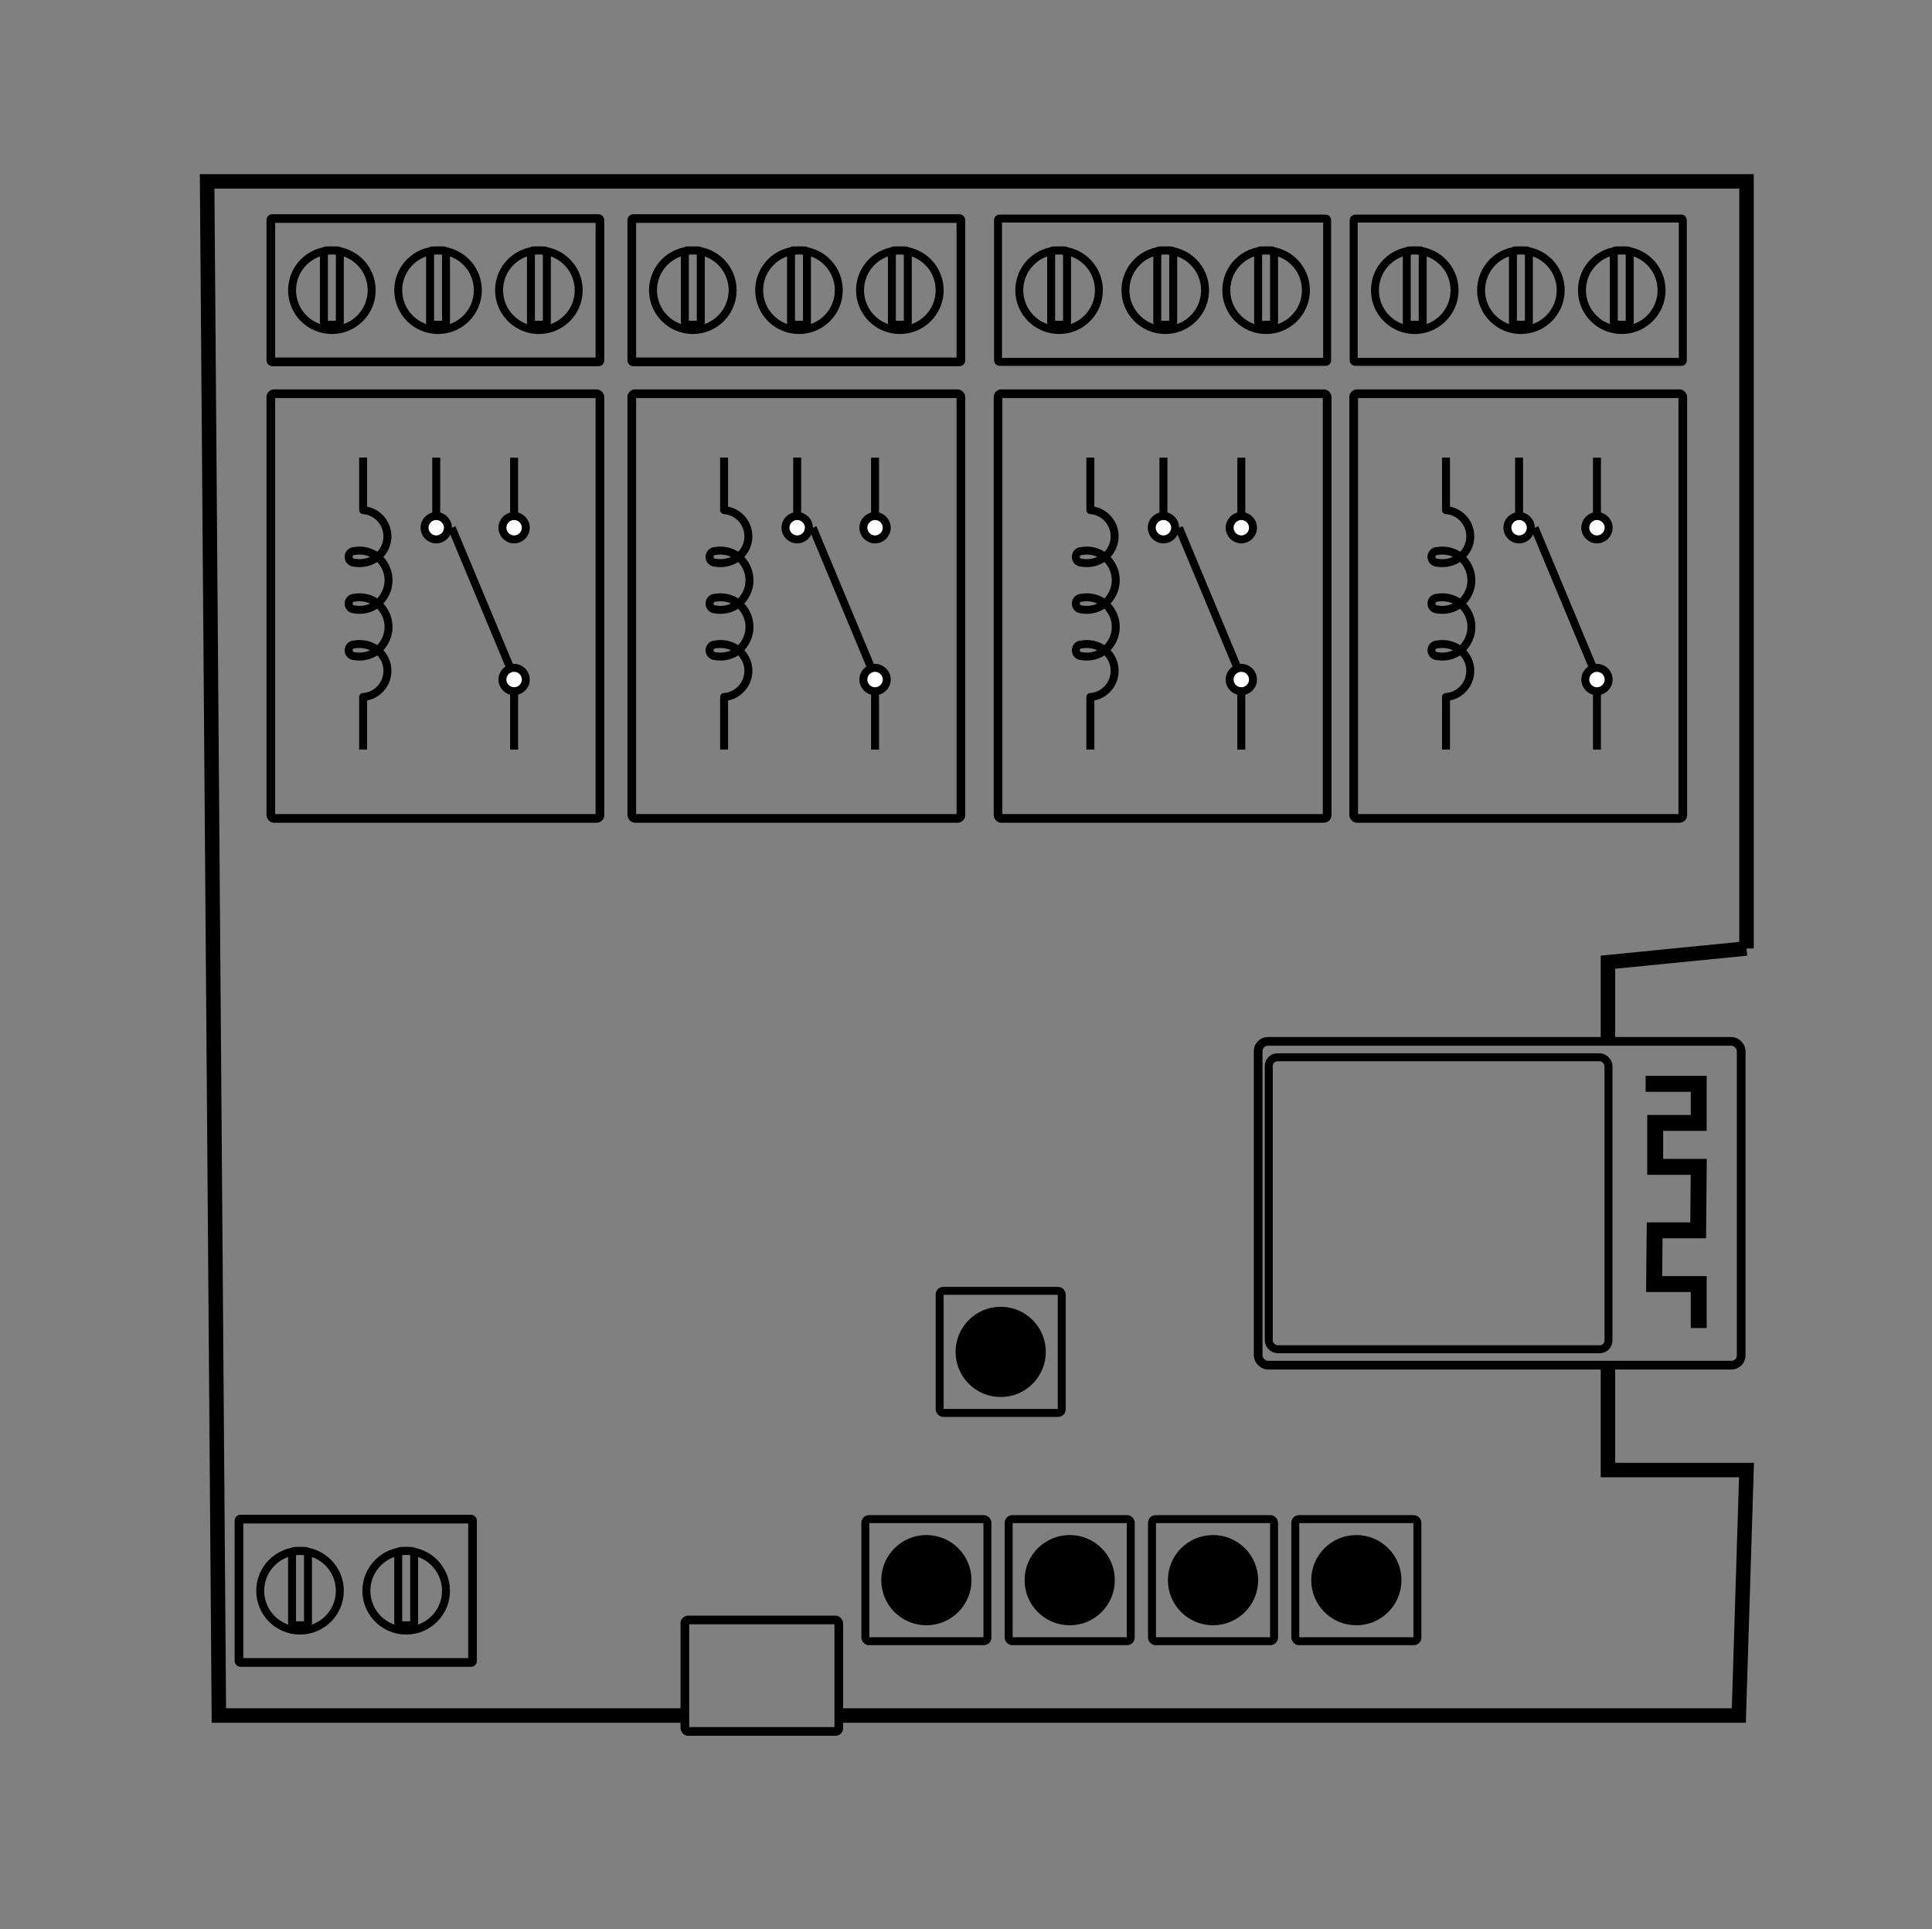<?xml version="1.0" encoding="UTF-8" standalone="no"?><svg version="1.1" id="Layer_1" x="0px" y="0px" viewBox="0 0 667 666" style="enable-background:new 0 0 667 666;" xml:space="preserve" sodipodi:docname="icon.svg" inkscape:version="1.1 (c68e22c387, 2021-05-23)" xmlns:inkscape="http://www.inkscape.org/namespaces/inkscape" xmlns:sodipodi="http://sodipodi.sourceforge.net/DTD/sodipodi-0.dtd" xmlns="http://www.w3.org/2000/svg" xmlns:svg="http://www.w3.org/2000/svg" xmlns:rdf="http://www.w3.org/1999/02/22-rdf-syntax-ns#" xmlns:cc="http://creativecommons.org/ns#" xmlns:dc="http://purl.org/dc/elements/1.1/"><rect x="0" y="0" width="667" height="666" fill="#808080" stroke="none"/><defs id="defs317"><marker inkscape:stockid="Arrow1Send" orient="auto" refY="0" refX="0" id="Arrow1Send" style="overflow:visible" inkscape:isstock="true"><path inkscape:connector-curvature="0" id="path4714" d="M 0,0 5,-5 -12.5,0 5,5 Z" style="fill:#000000;fill-opacity:1;fill-rule:evenodd;stroke:#000000;stroke-width:1pt;stroke-opacity:1" transform="matrix(-0.2,0,0,-0.2,-1.2,0)" /></marker><clipPath id="clipPath69-0"><path inkscape:connector-curvature="0" id="path71-2" d="m 409.441,126.252 v -43.63 h 147.796 v 43.63" /></clipPath><clipPath id="clipPath101-1"><path inkscape:connector-curvature="0" id="path103-6" d="m 409.441,126.252 v -43.63 h 147.796 v 43.63" /></clipPath><clipPath id="clipPath69"><path inkscape:connector-curvature="0" id="path71" d="m 409.441,126.252 v -43.63 h 147.796 v 43.63" /></clipPath><clipPath id="clipPath101"><path inkscape:connector-curvature="0" id="path103" d="m 409.441,126.252 v -43.63 h 147.796 v 43.63" /></clipPath></defs><sodipodi:namedview pagecolor="#ffffff" bordercolor="#666666" borderopacity="1" objecttolerance="10" gridtolerance="10" guidetolerance="10" inkscape:pageopacity="0" inkscape:pageshadow="2" inkscape:window-width="1680" inkscape:window-height="987" id="namedview315" showgrid="false" inkscape:zoom="1.0022655" inkscape:cx="366.66931" inkscape:cy="332.74616" inkscape:window-x="1672" inkscape:window-y="-8" inkscape:window-maximized="1" inkscape:current-layer="Layer_1" inkscape:document-rotation="0" inkscape:pagecheckerboard="0" /><style type="text/css" id="style2"> .st0{fill:none;stroke:#000000;stroke-width:2;stroke-linecap:round;stroke-linejoin:round;stroke-miterlimit:10;} </style><path d="m 602.956,327.429 -47.83,4.739 v 27.267 m 0,111.497 0,36.565 h 47.83 l -2.646,84.738 H 289.788 m -53.619,0 H 75.567 L 71.51,62.622 H 602.956 V 327.429" fill="none" stroke="#000000" stroke-width="2.749" stroke-miterlimit="10" pointer-events="all" id="path941" style="stroke-width:5;stroke-miterlimit:10;stroke-dasharray:none" sodipodi:nodetypes="ccccccccccccc" /><path d="m 177.488,258.781 v -20.158 m 0,-60.475 v -20.158 m -1.338,72.57 -20.177,-48.38 m -5.369,-4.032 v -20.158" fill="#ffffff" stroke="#000000" stroke-width="2.749" stroke-miterlimit="10" pointer-events="none" id="path943" /><ellipse cx="-182.179" cy="177.488" rx="4.032" ry="4.032" fill="#ffffff" stroke="#000000" stroke-width="2.749" transform="rotate(-90)" pointer-events="none" id="ellipse945" /><ellipse cx="-234.591" cy="177.488" rx="4.032" ry="4.032" fill="#ffffff" stroke="#000000" stroke-width="2.749" transform="rotate(-90)" pointer-events="none" id="ellipse947" /><ellipse cx="-182.179" cy="150.604" rx="4.032" ry="4.032" fill="#ffffff" stroke="#000000" stroke-width="2.749" transform="rotate(-90)" pointer-events="none" id="ellipse949" /><path d="m 125.369,157.971 v 18.142 c 3.702,0.257 6.872,2.786 7.972,6.341 1.118,3.574 -0.073,7.459 -2.969,9.786 -2.254,1.796 -5.186,2.529 -8.027,2.016 -1.1,0 -1.998,-0.898 -1.998,-2.016 0,-1.118 0.898,-2.016 1.998,-2.016 2.84,-0.513 5.773,0.22 8.027,2.016 2.419,2.089 3.775,5.003 3.775,8.063 0,3.06 -1.356,5.974 -3.775,8.063 -2.254,1.796 -5.186,2.529 -8.027,2.016 -1.1,0 -1.998,-0.898 -1.998,-2.016 0,-1.118 0.898,-2.016 1.998,-2.016 2.84,-0.513 5.773,0.22 8.027,2.016 2.419,2.089 3.775,5.003 3.775,8.063 0,3.06 -1.356,5.974 -3.775,8.063 -2.254,1.796 -5.186,2.529 -8.027,2.016 -1.1,0 -1.998,-0.898 -1.998,-2.016 0,-1.118 0.898,-2.016 1.998,-2.016 2.84,-0.513 5.773,0.22 8.027,2.016 2.895,2.327 4.087,6.212 2.969,9.786 -1.1,3.555 -4.27,6.084 -7.972,6.341 v 18.142" fill="none" stroke="#000000" stroke-width="2.749" stroke-linejoin="round" stroke-miterlimit="10" pointer-events="none" id="path951" /><rect x="93.501" y="135.925" width="113.62" height="146.606" rx="1.136" ry="1.136" fill="none" stroke="#000000" stroke-width="2.749" pointer-events="none" id="rect953" style="stroke-width:3;stroke-miterlimit:4;stroke-dasharray:none" /><rect x="93.501" y="75.45" width="113.62" height="49.479" rx="0.495" ry="0.495" fill="none" stroke="#000000" stroke-width="2.749" pointer-events="none" id="rect955" style="stroke-width:3;stroke-miterlimit:4;stroke-dasharray:none" /><circle cx="114.575" cy="100.19" fill="none" stroke="#000000" stroke-width="2.749" pointer-events="none" id="ellipse957" r="13.744" /><rect x="111.827" y="86.446" width="5.498" height="25.656" rx="0.825" ry="0.825" fill="none" stroke="#000000" stroke-width="2.749" pointer-events="none" id="rect959" /><circle cx="151.227" cy="100.19" fill="none" stroke="#000000" stroke-width="2.749" pointer-events="none" id="ellipse961" r="13.744" /><rect x="148.478" y="86.446" width="5.498" height="25.656" rx="0.825" ry="0.825" fill="none" stroke="#000000" stroke-width="2.749" pointer-events="none" id="rect963" /><circle cx="186.046" cy="100.19" fill="none" stroke="#000000" stroke-width="2.749" pointer-events="none" id="ellipse965" r="13.744" /><rect x="183.297" y="86.446" width="5.498" height="25.656" rx="0.825" ry="0.825" fill="none" stroke="#000000" stroke-width="2.749" pointer-events="none" id="rect967" /><path d="m 302.103,258.781 v -20.158 m 0,-60.475 v -20.158 m -1.338,72.57 -20.177,-48.38 m -5.369,-4.032 v -20.158" fill="#ffffff" stroke="#000000" stroke-width="2.749" stroke-miterlimit="10" pointer-events="none" id="path969" /><ellipse cx="-182.179" cy="302.103" rx="4.032" ry="4.032" fill="#ffffff" stroke="#000000" stroke-width="2.749" transform="rotate(-90)" pointer-events="none" id="ellipse971" /><ellipse cx="-234.591" cy="302.103" rx="4.032" ry="4.032" fill="#ffffff" stroke="#000000" stroke-width="2.749" transform="rotate(-90)" pointer-events="none" id="ellipse973" /><ellipse cx="-182.179" cy="275.219" rx="4.032" ry="4.032" fill="#ffffff" stroke="#000000" stroke-width="2.749" transform="rotate(-90)" pointer-events="none" id="ellipse975" /><path d="m 249.984,157.971 v 18.142 c 3.702,0.257 6.872,2.786 7.972,6.341 1.118,3.574 -0.073,7.459 -2.969,9.786 -2.254,1.796 -5.186,2.529 -8.027,2.016 -1.1,0 -1.998,-0.898 -1.998,-2.016 0,-1.118 0.898,-2.016 1.998,-2.016 2.84,-0.513 5.773,0.22 8.027,2.016 2.419,2.089 3.775,5.003 3.775,8.063 0,3.06 -1.356,5.974 -3.775,8.063 -2.254,1.796 -5.186,2.529 -8.027,2.016 -1.1,0 -1.998,-0.898 -1.998,-2.016 0,-1.118 0.898,-2.016 1.998,-2.016 2.84,-0.513 5.773,0.22 8.027,2.016 2.419,2.089 3.775,5.003 3.775,8.063 0,3.06 -1.356,5.974 -3.775,8.063 -2.254,1.796 -5.186,2.529 -8.027,2.016 -1.1,0 -1.998,-0.898 -1.998,-2.016 0,-1.118 0.898,-2.016 1.998,-2.016 2.84,-0.513 5.773,0.22 8.027,2.016 2.895,2.327 4.087,6.212 2.969,9.786 -1.1,3.555 -4.27,6.084 -7.972,6.341 v 18.142" fill="none" stroke="#000000" stroke-width="2.749" stroke-linejoin="round" stroke-miterlimit="10" pointer-events="none" id="path977" /><rect x="218.116" y="135.925" width="113.62" height="146.606" rx="1.136" ry="1.136" fill="none" stroke="#000000" stroke-width="2.749" pointer-events="none" id="rect979" style="stroke-width:3;stroke-miterlimit:4;stroke-dasharray:none" /><rect x="218.116" y="75.45" width="113.62" height="49.479" rx="0.495" ry="0.495" fill="none" stroke="#000000" stroke-width="2.749" pointer-events="none" id="rect981" style="stroke-width:3;stroke-miterlimit:4;stroke-dasharray:none" /><circle cx="239.19" cy="100.19" fill="none" stroke="#000000" stroke-width="2.749" pointer-events="none" id="ellipse983" r="13.744" /><rect x="236.442" y="86.446" width="5.498" height="25.656" rx="0.825" ry="0.825" fill="none" stroke="#000000" stroke-width="2.749" pointer-events="none" id="rect985" /><circle cx="275.842" cy="100.19" fill="none" stroke="#000000" stroke-width="2.749" pointer-events="none" id="ellipse987" r="13.744" /><rect x="273.093" y="86.446" width="5.498" height="25.656" rx="0.825" ry="0.825" fill="none" stroke="#000000" stroke-width="2.749" pointer-events="none" id="rect989" /><circle cx="310.661" cy="100.19" fill="none" stroke="#000000" stroke-width="2.749" pointer-events="none" id="ellipse991" r="13.744" /><rect x="307.912" y="86.446" width="5.498" height="25.656" rx="0.825" ry="0.825" fill="none" stroke="#000000" stroke-width="2.749" pointer-events="none" id="rect993" /><path d="m 428.55,258.781 v -20.158 m 0,-60.475 v -20.158 m -1.338,72.57 -20.177,-48.38 m -5.369,-4.032 v -20.158" fill="#ffffff" stroke="#000000" stroke-width="2.749" stroke-miterlimit="10" pointer-events="none" id="path995" /><ellipse cx="-182.179" cy="428.55" rx="4.032" ry="4.032" fill="#ffffff" stroke="#000000" stroke-width="2.749" transform="rotate(-90)" pointer-events="none" id="ellipse997" /><ellipse cx="-234.591" cy="428.55" rx="4.032" ry="4.032" fill="#ffffff" stroke="#000000" stroke-width="2.749" transform="rotate(-90)" pointer-events="none" id="ellipse999" /><ellipse cx="-182.179" cy="401.666" rx="4.032" ry="4.032" fill="#ffffff" stroke="#000000" stroke-width="2.749" transform="rotate(-90)" pointer-events="none" id="ellipse1001" /><path d="m 376.432,157.971 v 18.142 c 3.702,0.257 6.872,2.786 7.972,6.341 1.118,3.574 -0.073,7.459 -2.969,9.786 -2.254,1.796 -5.186,2.529 -8.027,2.016 -1.1,0 -1.998,-0.898 -1.998,-2.016 0,-1.118 0.898,-2.016 1.998,-2.016 2.84,-0.513 5.773,0.22 8.027,2.016 2.419,2.089 3.775,5.003 3.775,8.063 0,3.06 -1.356,5.974 -3.775,8.063 -2.254,1.796 -5.186,2.529 -8.027,2.016 -1.1,0 -1.998,-0.898 -1.998,-2.016 0,-1.118 0.898,-2.016 1.998,-2.016 2.84,-0.513 5.773,0.22 8.027,2.016 2.419,2.089 3.775,5.003 3.775,8.063 0,3.06 -1.356,5.974 -3.775,8.063 -2.254,1.796 -5.186,2.529 -8.027,2.016 -1.1,0 -1.998,-0.898 -1.998,-2.016 0,-1.118 0.898,-2.016 1.998,-2.016 2.84,-0.513 5.773,0.22 8.027,2.016 2.895,2.327 4.087,6.212 2.969,9.786 -1.1,3.555 -4.27,6.084 -7.972,6.341 v 18.142" fill="none" stroke="#000000" stroke-width="2.749" stroke-linejoin="round" stroke-miterlimit="10" pointer-events="none" id="path1003" /><rect x="344.563" y="135.925" width="113.62" height="146.606" rx="1.136" ry="1.136" fill="none" stroke="#000000" stroke-width="2.749" pointer-events="none" id="rect1005" style="stroke-width:3;stroke-miterlimit:4;stroke-dasharray:none" /><rect x="344.563" y="75.45" width="113.62" height="49.479" rx="0.495" ry="0.495" fill="none" stroke="#000000" stroke-width="2.749" pointer-events="none" id="rect1007" /><circle cx="365.638" cy="100.19" fill="none" stroke="#000000" stroke-width="2.749" pointer-events="none" id="ellipse1009" r="13.744" /><rect x="362.889" y="86.446" width="5.498" height="25.656" rx="0.825" ry="0.825" fill="none" stroke="#000000" stroke-width="2.749" pointer-events="none" id="rect1011" /><circle cx="402.289" cy="100.19" fill="none" stroke="#000000" stroke-width="2.749" pointer-events="none" id="ellipse1013" r="13.744" /><rect x="399.541" y="86.446" width="5.498" height="25.656" rx="0.825" ry="0.825" fill="none" stroke="#000000" stroke-width="2.749" pointer-events="none" id="rect1015" /><circle cx="437.108" cy="100.19" fill="none" stroke="#000000" stroke-width="2.749" pointer-events="none" id="ellipse1017" r="13.744" /><rect x="434.359" y="86.446" width="5.498" height="25.656" rx="0.825" ry="0.825" fill="none" stroke="#000000" stroke-width="2.749" pointer-events="none" id="rect1019" /><path d="m 551.332,258.781 v -20.158 m 0,-60.475 v -20.158 m -1.338,72.57 -20.177,-48.38 m -5.369,-4.032 v -20.158" fill="#ffffff" stroke="#000000" stroke-width="2.749" stroke-miterlimit="10" pointer-events="none" id="path1021" /><ellipse cx="-182.179" cy="551.333" rx="4.032" ry="4.032" fill="#ffffff" stroke="#000000" stroke-width="2.749" transform="rotate(-90)" pointer-events="none" id="ellipse1023" /><ellipse cx="-234.591" cy="551.333" rx="4.032" ry="4.032" fill="#ffffff" stroke="#000000" stroke-width="2.749" transform="rotate(-90)" pointer-events="none" id="ellipse1025" /><ellipse cx="-182.179" cy="524.449" rx="4.032" ry="4.032" fill="#ffffff" stroke="#000000" stroke-width="2.749" transform="rotate(-90)" pointer-events="none" id="ellipse1027" /><path d="m 499.214,157.971 v 18.142 c 3.702,0.257 6.872,2.786 7.972,6.341 1.118,3.574 -0.073,7.459 -2.969,9.786 -2.254,1.796 -5.186,2.529 -8.027,2.016 -1.1,0 -1.998,-0.898 -1.998,-2.016 0,-1.118 0.898,-2.016 1.998,-2.016 2.84,-0.513 5.773,0.22 8.027,2.016 2.419,2.089 3.775,5.003 3.775,8.063 0,3.06 -1.356,5.974 -3.775,8.063 -2.254,1.796 -5.186,2.529 -8.027,2.016 -1.1,0 -1.998,-0.898 -1.998,-2.016 0,-1.118 0.898,-2.016 1.998,-2.016 2.84,-0.513 5.773,0.22 8.027,2.016 2.419,2.089 3.775,5.003 3.775,8.063 0,3.06 -1.356,5.974 -3.775,8.063 -2.254,1.796 -5.186,2.529 -8.027,2.016 -1.1,0 -1.998,-0.898 -1.998,-2.016 0,-1.118 0.898,-2.016 1.998,-2.016 2.84,-0.513 5.773,0.22 8.027,2.016 2.895,2.327 4.087,6.212 2.969,9.786 -1.1,3.555 -4.27,6.084 -7.972,6.341 v 18.142" fill="none" stroke="#000000" stroke-width="2.749" stroke-linejoin="round" stroke-miterlimit="10" pointer-events="none" id="path1029" /><rect x="467.346" y="135.925" width="113.62" height="146.606" rx="1.136" ry="1.136" fill="none" stroke="#000000" stroke-width="2.749" pointer-events="none" id="rect1031" style="stroke-width:3;stroke-miterlimit:4;stroke-dasharray:none" /><rect x="467.346" y="75.45" width="113.62" height="49.479" rx="0.495" ry="0.495" fill="none" stroke="#000000" stroke-width="2.749" pointer-events="none" id="rect1033" /><circle cx="488.42" cy="100.19" fill="none" stroke="#000000" stroke-width="2.749" pointer-events="none" id="ellipse1035" r="13.744" /><rect x="485.671" y="86.446" width="5.498" height="25.656" rx="0.825" ry="0.825" fill="none" stroke="#000000" stroke-width="2.749" pointer-events="none" id="rect1037" /><circle cx="525.072" cy="100.19" fill="none" stroke="#000000" stroke-width="2.749" pointer-events="none" id="ellipse1039" r="13.744" /><rect x="522.323" y="86.446" width="5.498" height="25.656" rx="0.825" ry="0.825" fill="none" stroke="#000000" stroke-width="2.749" pointer-events="none" id="rect1041" /><circle cx="559.891" cy="100.19" fill="none" stroke="#000000" stroke-width="2.749" pointer-events="none" id="ellipse1043" r="13.744" /><rect x="557.142" y="86.446" width="5.498" height="25.656" rx="0.825" ry="0.825" fill="none" stroke="#000000" stroke-width="2.749" pointer-events="none" id="rect1045" /><rect x="82.505" y="524.431" width="80.633" height="49.479" rx="0.495" ry="0.495" fill="none" stroke="#000000" stroke-width="2.749" pointer-events="none" id="rect1047" style="stroke-width:3;stroke-miterlimit:4;stroke-dasharray:none" /><circle cx="103.58" cy="549.17" fill="none" stroke="#000000" stroke-width="2.749" pointer-events="none" id="ellipse1049" r="13.744" /><rect x="100.831" y="535.426" width="5.498" height="25.656" rx="0.825" ry="0.825" fill="none" stroke="#000000" stroke-width="2.749" pointer-events="none" id="rect1051" /><circle cx="140.231" cy="549.17" fill="none" stroke="#000000" stroke-width="2.749" pointer-events="none" id="ellipse1053" r="13.744" /><rect x="137.483" y="535.426" width="5.498" height="25.656" rx="0.825" ry="0.825" fill="none" stroke="#000000" stroke-width="2.749" pointer-events="none" id="rect1055" /><rect x="324.405" y="445.63" width="42.149" height="42.149" rx="1.264" ry="1.264" fill="none" stroke="#000000" stroke-width="2.749" pointer-events="none" id="rect1057" /><circle cx="345.48" cy="466.705" fill="#000000" stroke="#000000" stroke-width="2.749" pointer-events="none" id="ellipse1059" r="14.202" /><rect x="447.187" y="524.431" width="42.149" height="42.149" rx="1.264" ry="1.264" fill="none" stroke="#000000" stroke-width="2.749" pointer-events="none" id="rect1061" /><circle cx="468.262" cy="545.505" fill="#000000" stroke="#000000" stroke-width="2.749" pointer-events="none" id="ellipse1063" r="14.202" /><rect x="397.708" y="524.431" width="42.149" height="42.149" rx="1.264" ry="1.264" fill="none" stroke="#000000" stroke-width="2.749" pointer-events="none" id="rect1065" /><circle cx="418.783" cy="545.505" fill="#000000" stroke="#000000" stroke-width="2.749" pointer-events="none" id="ellipse1067" r="14.202" /><rect x="348.228" y="524.431" width="42.149" height="42.149" rx="1.264" ry="1.264" fill="none" stroke="#000000" stroke-width="2.749" pointer-events="none" id="rect1069" /><circle cx="369.303" cy="545.505" fill="#000000" stroke="#000000" stroke-width="2.749" pointer-events="none" id="ellipse1071" r="14.202" /><rect x="298.749" y="524.431" width="42.149" height="42.149" rx="1.264" ry="1.264" fill="none" stroke="#000000" stroke-width="2.749" pointer-events="none" id="rect1073" /><circle cx="319.824" cy="545.505" fill="#000000" stroke="#000000" stroke-width="2.749" pointer-events="none" id="ellipse1075" r="14.202" /><rect x="236.442" y="559.25" width="53.145" height="38.484" rx="1.155" ry="1.155" fill="none" stroke="#000000" stroke-width="2.749" pointer-events="none" id="rect1077" style="stroke-width:3;stroke-miterlimit:4;stroke-dasharray:none" /><rect x="434.359" y="359.499" width="166.764" height="111.787" rx="3.354" ry="3.354" fill="none" stroke="#000000" stroke-width="2.749" pointer-events="none" id="rect1079" style="stroke-width:3;stroke-miterlimit:4;stroke-dasharray:none" /><rect x="438.025" y="364.997" width="117.285" height="100.791" rx="3.024" ry="3.024" fill="none" stroke="#000000" stroke-width="2.749" pointer-events="none" id="rect1081" /><path d="m 568.137,374.16 h 18.326 v 13.488 h -15.027 v 15.174 h 15.027 l -0.183,21.918 h -15.027 l -0.183,18.546 h 15.394 v 15.174" fill="none" stroke="#000000" stroke-width="5.498" stroke-miterlimit="10" pointer-events="none" id="path1083" /></svg> 

